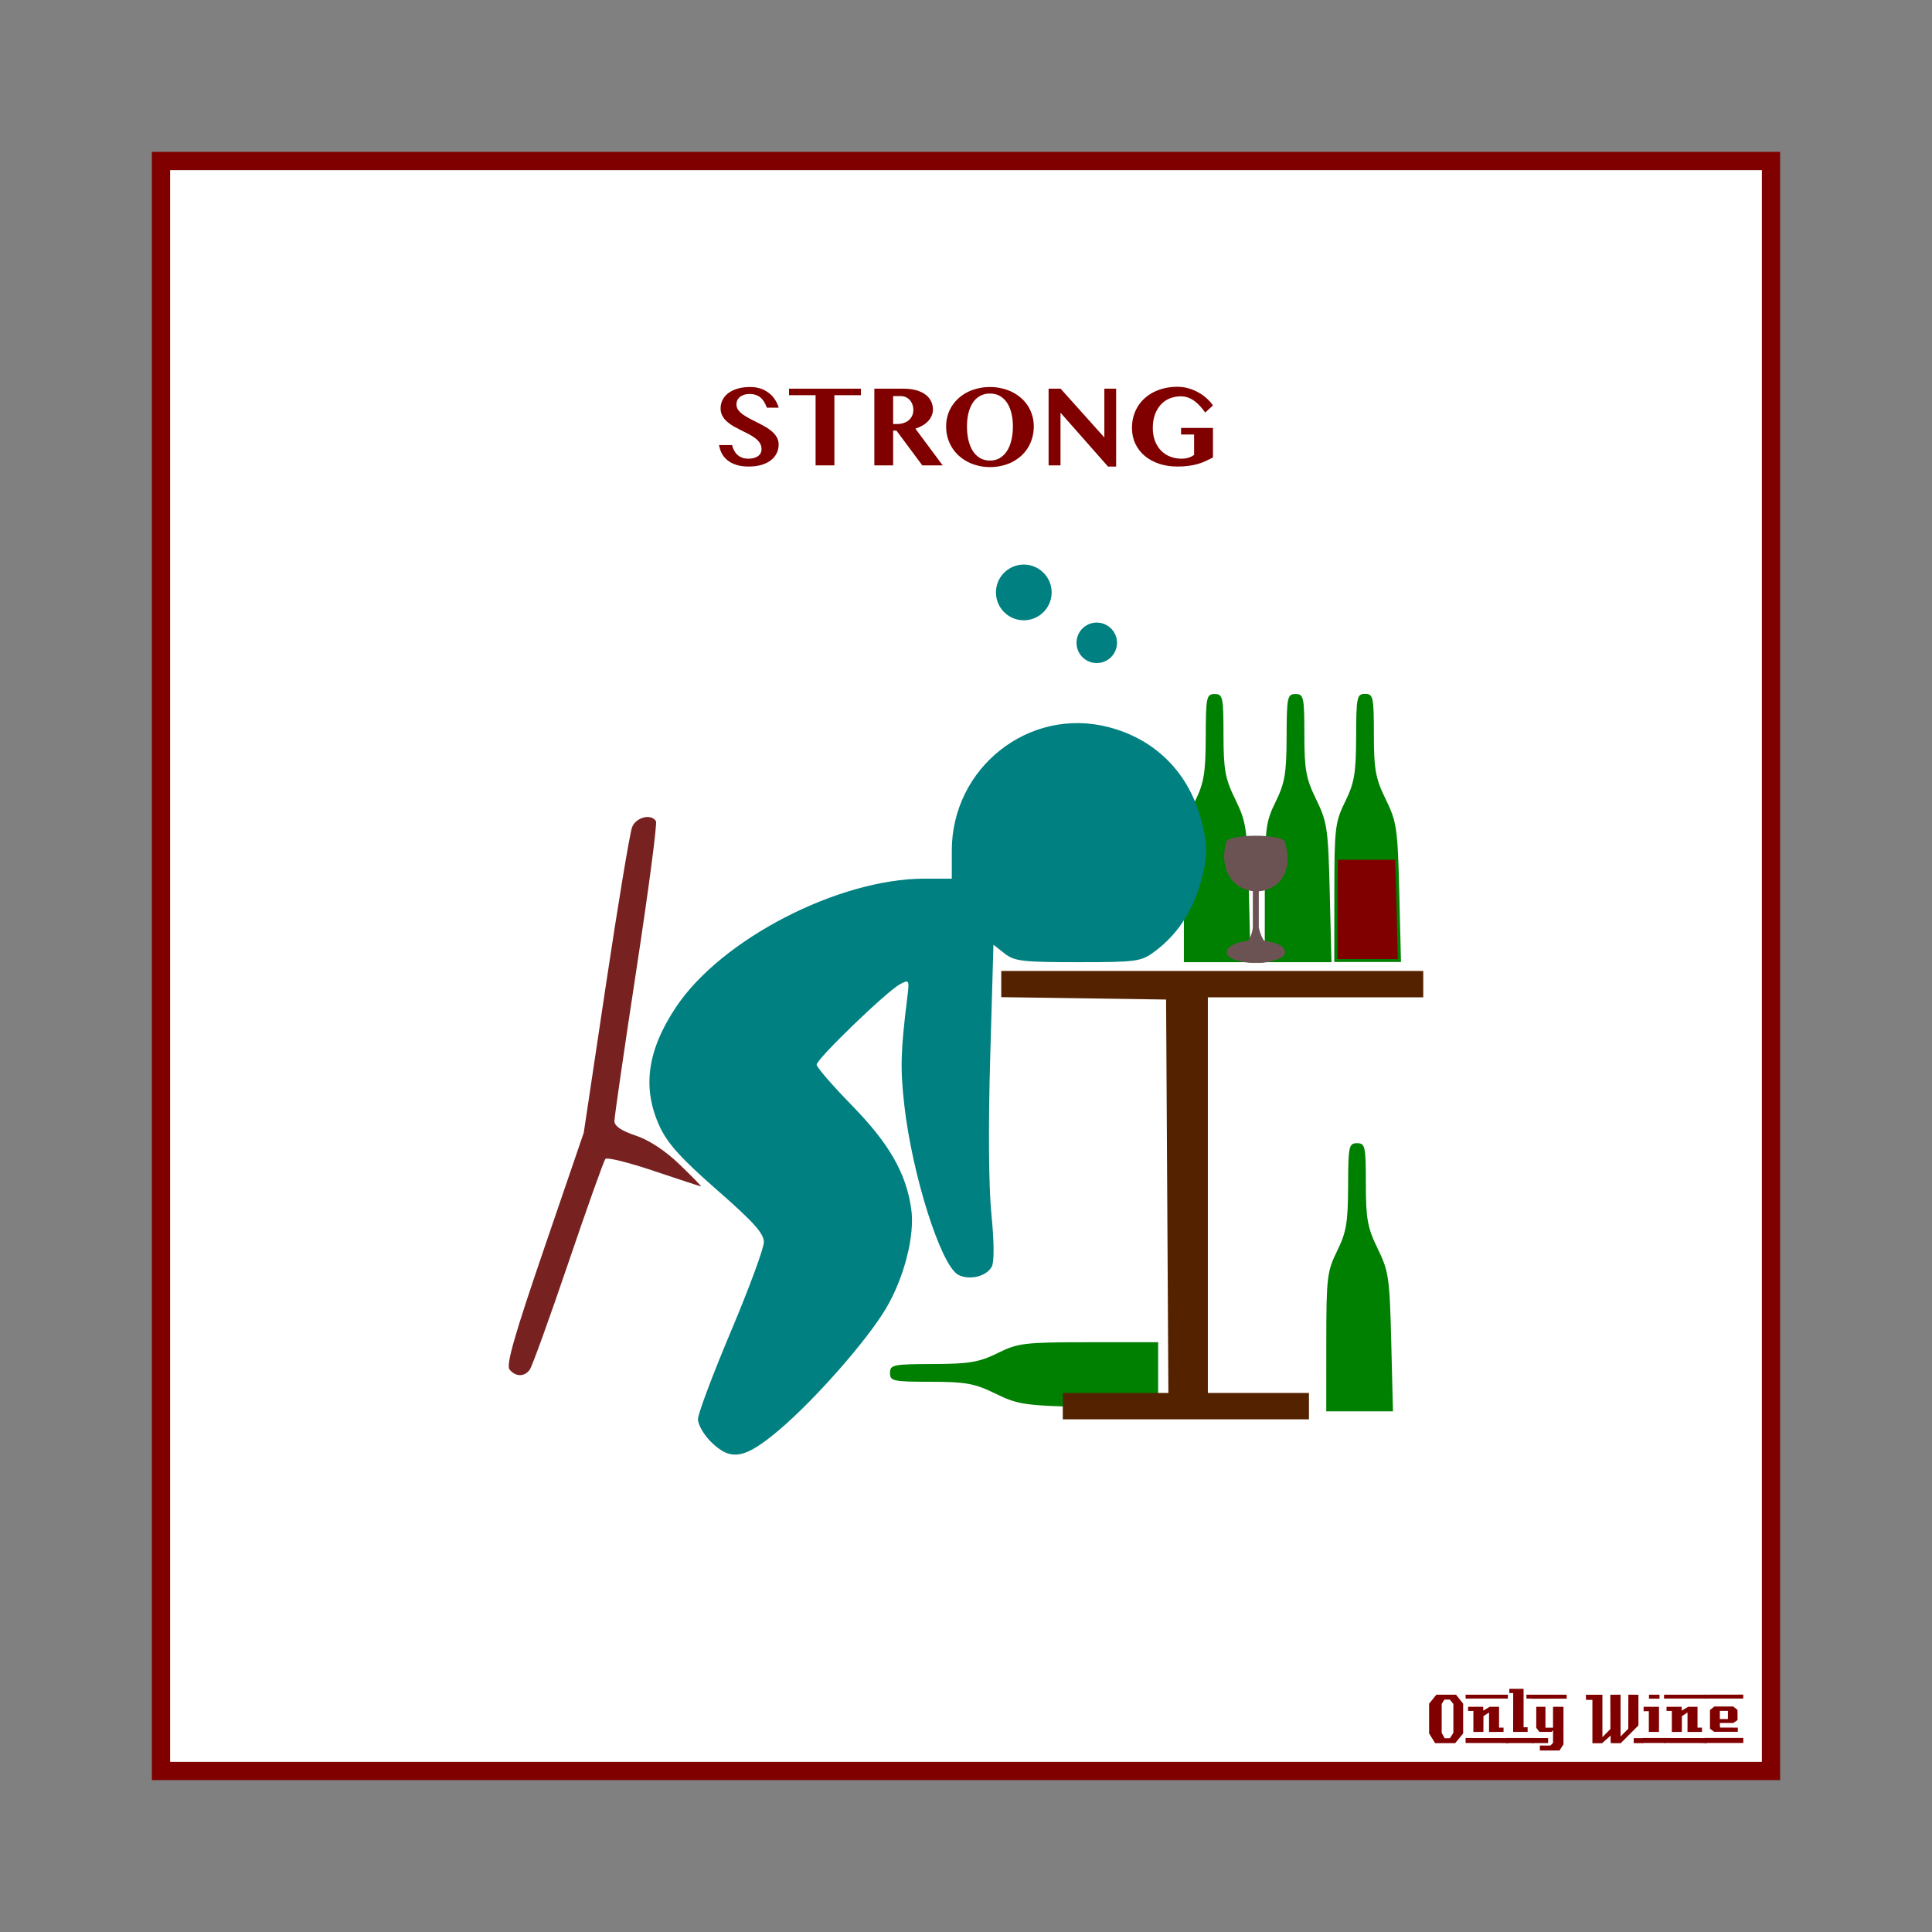 <svg:svg xmlns:ns1="http://sodipodi.sourceforge.net/DTD/sodipodi-0.dtd" xmlns:ns2="http://www.inkscape.org/namespaces/inkscape" xmlns:svg="http://www.w3.org/2000/svg" height="1051.081" id="svg2" version="1.1" viewBox="-82.627 -82.627 1051.081 1051.081" width="1051.081" ns1:docname="OnlyWine-78.svg" ns2:version="0.48+devel r9772">
  <svg:rect x="-82.627" y="-82.627" width="1051.081" height="1051.081" fill="#808080" stroke="none"/>
  <svg:g id="layer1" transform="translate(0,-166.536)" ns1:insensitive="true" ns2:groupmode="layer" ns2:label="Background">
    <svg:rect height="875.894" id="rect3840" style="color:#000000;fill:#ffffff;stroke:#800000;stroke-width:9.933;stroke-linecap:butt;stroke-linejoin:miter;stroke-miterlimit:4;stroke-opacity:1;stroke-dasharray:none;stroke-dashoffset:0;marker:none;visibility:visible;display:inline;overflow:visible;enable-background:accumulate" width="875.901" x="4.963" y="171.502" />
    <svg:g id="g3889" style="fill:#800000">
      <svg:path d="m 713.379,1026.962 -4.32,5.28 -10.92,0 -3.28,-5.28 0,-16.2 3.96,-4.88 10.68,0 3.88,4.88 0,16.2 m -5.32,-0.32 0,-15.72 -1.92,-2.36 -2.96,0 -1.48,2.36 0,15.72 1.6,2.92 2.88,0 1.88,-2.92" id="path3847" style="font-size:40px;font-style:normal;font-variant:normal;font-weight:normal;font-stretch:normal;text-align:start;line-height:125%;letter-spacing:0px;word-spacing:0px;writing-mode:lr-tb;text-anchor:start;fill:#800000;fill-opacity:1;stroke:none;font-family:LambrettistA;-inkscape-font-specification:LambrettistA" ns2:connector-curvature="0" />
      <svg:path d="m 737.71,1008.002 -23,0 0,-2.12 23,0 0,2.12 m -2.36,18.12 c -3.733,0 -6.36,0.013 -7.88,0.04 l 0,-10.6 -3.04,2 -0.04,8.56 -5.44,0.04 c 0,0 0,-3.813 0,-11.44 l -2.88,0 c -0.027,-1.52 -0.027,-2.267 0,-2.24 l 8.24,0 0,2.08 3.52,-2.08 5.08,0 c -2e-5,0 -2e-5,3.773 0,11.32 l 2.44,0 0,2.32 m 2.68,6.08 -23.32,-0.04 0,-2.72 23.32,0.04 c -2e-5,0 -2e-5,0.907 0,2.72" id="path3849" style="font-size:40px;font-style:normal;font-variant:normal;font-weight:normal;font-stretch:normal;text-align:start;line-height:125%;letter-spacing:0px;word-spacing:0px;writing-mode:lr-tb;text-anchor:start;fill:#800000;fill-opacity:1;stroke:none;font-family:LambrettistA;-inkscape-font-specification:LambrettistA" ns2:connector-curvature="0" />
      <svg:path d="m 751.538,1008.002 -3.72,0 c -10e-6,-0.72 -10e-6,-1.12 0,-1.2 -0.027,-0.08 -0.04,-0.387 -0.04,-0.92 l 3.76,0 0,2.12 m -3.08,18.12 -7.88,0 0.04,-21.12 -2.12,0 0,-2.32 7.76,0 0,20.92 2.2,0 0,2.52 m 3.2,6.08 -14.88,0 c 0,0 0,-0.92 0,-2.76 l 14.84,0 c -10e-6,0.747 0.013,1.667 0.04,2.76" id="path3851" style="font-size:40px;font-style:normal;font-variant:normal;font-weight:normal;font-stretch:normal;text-align:start;line-height:125%;letter-spacing:0px;word-spacing:0px;writing-mode:lr-tb;text-anchor:start;fill:#800000;fill-opacity:1;stroke:none;font-family:LambrettistA;-inkscape-font-specification:LambrettistA" ns2:connector-curvature="0" />
      <svg:path d="m 769.717,1008.042 -18.92,0.04 c 0,-1.467 0,-2.2 0,-2.2 l 18.88,0 c 0.027,1.333 0.04,2.053 0.04,2.16 m -1.76,24.88 -2.16,3.32 -10.68,0 0,-2.68 5.72,0 1.44,-1.44 0,-6.84 -0.84,0.84 -6.56,0 -1.72,-2.2 0,-11.44 5,0 0,11.36 4.12,0 0,-11.36 5.68,0 0,20.44 m -8.36,-0.72 -8.8,0 0,-2.76 8.8,0.04 0,2.72" id="path3853" style="font-size:40px;font-style:normal;font-variant:normal;font-weight:normal;font-stretch:normal;text-align:start;line-height:125%;letter-spacing:0px;word-spacing:0px;writing-mode:lr-tb;text-anchor:start;fill:#800000;fill-opacity:1;stroke:none;font-family:LambrettistA;-inkscape-font-specification:LambrettistA" ns2:connector-curvature="0" />
      <svg:path d="m 811.381,1032.242 -5.2,0 0,-2.72 5.2,0 0,2.72 m -2.64,-9.64 -9.64,9.68 c -2,0 -3.8,-0.013 -5.4,-0.04 -0.08,0 -0.107,-1.373 -0.08,-4.12 l -4.76,4.24 c -10e-6,-0.027 -0.013,-0.053 -0.04,-0.08 l -5.12,0 c -10e-6,0 -10e-6,-7.867 0,-23.6 l -3.48,0 -0.04,-2.76 8.96,0 0,23.08 4.36,-4.44 -0.04,-18.64 c 2.187,10e-5 4.04,-0.013 5.56,-0.04 l 0,22.76 4.2,-4.24 0.04,-18.52 c 1.387,0.027 3.213,0.04 5.48,0.04 -3e-5,3.28 -3e-5,8.84 0,16.68" id="path3855" style="font-size:40px;font-style:normal;font-variant:normal;font-weight:normal;font-stretch:normal;text-align:start;line-height:125%;letter-spacing:0px;word-spacing:0px;writing-mode:lr-tb;text-anchor:start;fill:#800000;fill-opacity:1;stroke:none;font-family:LambrettistA;-inkscape-font-specification:LambrettistA" ns2:connector-curvature="0" />
      <svg:path d="m 820.202,1008.042 -5.72,0 0,-2.16 5.72,0 0,2.16 m -0.28,18.08 -5.52,0 c -0.027,-2.16 -0.027,-5.92 0,-11.28 l -2.84,0.04 c -0.027,-1.573 -0.027,-2.373 0,-2.4 l 8.36,0 0,13.64 m 3.6,6.04 -12.64,0 c 0,0 0,-0.907 0,-2.72 l 12.64,0 0,2.72" id="path3857" style="font-size:40px;font-style:normal;font-variant:normal;font-weight:normal;font-stretch:normal;text-align:start;line-height:125%;letter-spacing:0px;word-spacing:0px;writing-mode:lr-tb;text-anchor:start;fill:#800000;fill-opacity:1;stroke:none;font-family:LambrettistA;-inkscape-font-specification:LambrettistA" ns2:connector-curvature="0" />
      <svg:path d="m 845.679,1008.002 -23,0 0,-2.12 23,0 0,2.12 m -2.36,18.12 c -3.733,0 -6.36,0.013 -7.88,0.04 l 0,-10.6 -3.04,2 -0.04,8.56 -5.44,0.04 c 0,0 0,-3.813 0,-11.44 l -2.88,0 c -0.027,-1.52 -0.027,-2.267 0,-2.24 l 8.24,0 0,2.08 3.52,-2.08 5.08,0 c -2e-5,0 -2e-5,3.773 0,11.32 l 2.44,0 0,2.32 m 2.68,6.08 -23.32,-0.04 0,-2.72 23.32,0.04 c -2e-5,0 -2e-5,0.907 0,2.72" id="path3859" style="font-size:40px;font-style:normal;font-variant:normal;font-weight:normal;font-stretch:normal;text-align:start;line-height:125%;letter-spacing:0px;word-spacing:0px;writing-mode:lr-tb;text-anchor:start;fill:#800000;fill-opacity:1;stroke:none;font-family:LambrettistA;-inkscape-font-specification:LambrettistA" ns2:connector-curvature="0" />
      <svg:path d="m 865.787,1005.842 -0.04,2.16 -21.48,0 c 0,10e-5 0,-0.707 0,-2.12 l 21.52,-0.04 m -3,20.24 -12.84,0 -2.28,-1.68 0,-10.2 2.4,-1.88 10.24,0 2.32,1.84 0.04,5.52 -2.32,1.6 -7.32,0 c -10e-6,0.64 0.013,1.067 0.04,1.28 0.053,0.213 0.08,0.613 0.08,1.2 l 9.64,0.04 c 0.053,0.907 0.053,1.667 0,2.28 m 3.04,6.08 -21.24,0 c 0,0 0,-0.92 0,-2.76 l 21.24,0 c -0.053,1.493 -0.053,2.413 0,2.76 m -8.4,-13.04 0,-4.44 -4.4,0 0,4.44 4.4,0" id="path3861" style="font-size:40px;font-style:normal;font-variant:normal;font-weight:normal;font-stretch:normal;text-align:start;line-height:125%;letter-spacing:0px;word-spacing:0px;writing-mode:lr-tb;text-anchor:start;fill:#800000;fill-opacity:1;stroke:none;font-family:LambrettistA;-inkscape-font-specification:LambrettistA" ns2:connector-curvature="0" />
    </svg:g>
  </svg:g>
  <svg:g id="layer2" ns2:groupmode="layer" ns2:label="Draw">
    <svg:g id="g3998">
      <svg:g id="g3991" transform="matrix(1.081,0,0,1.081,49.643,37.328)">
        <svg:path d="m 549.176,338.33 c 0.02,-32.509 0.383,-35.571 5.46,-45.892 4.629,-9.409 5.45,-14.273 5.509,-32.622 0.064,-20.066 0.376,-21.564 4.492,-21.564 4.103,0 4.425,1.482 4.445,20.458 0.018,17.69 0.826,22.103 5.97,32.622 5.532,11.314 6.008,14.599 6.808,46.998 l 0.859,34.833 -16.782,0 -16.782,0 0.02,-34.833 z" id="path3993" style="fill:#008000;fill-opacity:1" ns2:connector-curvature="0" />
        <svg:path d="m 550.974,321.721 c -0.126,4.69 -0.165,10.614 -0.169,18.493 l -0.028,31.48 15.161,0 15.161,0 -0.762,-31.48 c -0.194,-7.864 -0.375,-13.775 -0.621,-18.493 l -28.741,0 z" id="path3995" style="fill:#800000;fill-opacity:1" ns2:connector-curvature="0" />
      </svg:g>
      <svg:path d="m 605.474,403.168 c 0.021,-35.153 0.414,-38.464 5.904,-49.623 5.005,-10.174 5.893,-15.434 5.957,-35.274 0.07,-21.698 0.407,-23.317 4.858,-23.317 4.437,0 4.785,1.602 4.806,22.121 0.019,19.129 0.893,23.901 6.455,35.274 5.982,12.234 6.497,15.786 7.361,50.819 l 0.929,37.666 -18.146,0 -18.146,0 0.021,-37.666 z" id="path4034" style="fill:#008000;fill-opacity:1" ns2:connector-curvature="0" />
      <svg:path d="m 561.474,403.168 c 0.021,-35.153 0.414,-38.464 5.904,-49.623 5.005,-10.174 5.893,-15.434 5.957,-35.274 0.07,-21.698 0.407,-23.317 4.858,-23.317 4.437,0 4.785,1.602 4.806,22.121 0.019,19.129 0.893,23.901 6.455,35.274 5.982,12.234 6.497,15.786 7.361,50.819 l 0.929,37.666 -18.146,0 -18.146,0 0.021,-37.666 z" id="path4197" style="fill:#008000;fill-opacity:1" ns2:connector-curvature="0" />
      <svg:path d="m 304.069,701.69 c -3.845,-3.845 -6.99,-9.344 -6.99,-12.221 0,-2.877 8.071,-24.364 17.936,-47.75 9.865,-23.386 17.936,-45.25 17.936,-48.588 0,-4.722 -5.654,-11.014 -25.487,-28.363 -19.267,-16.854 -26.848,-25.214 -31.066,-34.253 -9.815,-21.035 -7.041,-41.591 8.818,-65.339 24.62,-36.868 88.344,-69.78 135.108,-69.78 l 14.863,0 0,-15.275 c 0,-45.086 41.986,-78.259 85.077,-67.22 25.808,6.612 44.069,25.027 50.776,51.204 3.025,11.806 3.274,17.225 1.23,26.754 -4.185,19.512 -13.048,34.089 -26.979,44.367 -7.132,5.261 -9.695,5.608 -41.49,5.608 -30.178,0 -34.55,-0.52 -39.922,-4.745 l -6.032,-4.745 -1.766,61.237 c -1.087,37.677 -0.834,70.556 0.657,85.458 1.481,14.798 1.571,25.838 0.233,28.377 -2.84,5.388 -12.276,7.701 -18.29,4.483 -9.416,-5.039 -24.99,-54.06 -29.337,-92.342 -2.247,-19.789 -1.985,-29.372 1.59,-58.17 1.249,-10.065 1.143,-10.265 -3.997,-7.514 -7.211,3.859 -45.286,40.626 -45.286,43.73 0,1.373 8.608,11.316 19.129,22.094 20.369,20.868 29.522,36.812 32.337,56.33 2.08,14.423 -3.837,37.616 -13.889,54.439 -10.383,17.375 -38.516,49.348 -57.872,65.769 -18.833,15.977 -26.444,17.295 -37.284,6.455 z" id="path4207" style="fill:#008080" ns2:connector-curvature="0" />
      <svg:path d="m 509.783,647.591 c -35.153,0.021 -38.464,0.414 -49.623,5.904 -10.174,5.005 -15.434,5.893 -35.274,5.957 -21.698,0.07 -23.317,0.407 -23.317,4.858 0,4.437 1.602,4.785 22.121,4.806 19.129,0.019 23.901,0.893 35.274,6.455 12.234,5.982 15.786,6.497 50.819,7.361 l 37.666,0.929 0,-18.146 0,-18.146 -37.666,0.021 z" id="path3996" style="fill:#008000;fill-opacity:1" ns2:connector-curvature="0" />
      <svg:path d="m 495.572,682.374 0,-7.174 28.722,0 28.722,0 -0.622,-107.019 -0.623,-107.019 -44.84,-0.651 -44.84,-0.651 0,-7.122 0,-7.122 114.791,0 114.791,0 0,7.174 0,7.174 -58.591,0 -58.591,0 0,107.617 0,107.617 27.502,0 27.502,0 0,7.174 0,7.174 -66.962,0 -66.962,0 0,-7.174 z" id="path4205" style="fill:#552200" ns2:connector-curvature="0" />
      <svg:path d="m 194.586,662.458 c -1.989,-2.397 2.638,-18.585 18.87,-66.013 l 21.505,-62.837 12.063,-80.466 c 6.635,-44.256 13.055,-82.887 14.267,-85.847 2.202,-5.375 10.356,-7.378 12.95,-3.182 0.748,1.21 -4.032,37.496 -10.621,80.636 -6.589,43.14 -11.98,80.268 -11.98,82.506 0,2.741 3.775,5.323 11.566,7.911 7.314,2.429 16.103,8.215 23.907,15.737 6.788,6.542 12.018,11.895 11.623,11.895 -0.395,0 -11.905,-3.768 -25.579,-8.372 -13.673,-4.605 -25.563,-7.564 -26.421,-6.577 -0.858,0.988 -9.967,26.548 -20.242,56.8 -10.275,30.252 -19.714,56.349 -20.976,57.993 -2.981,3.885 -7.62,3.806 -10.933,-0.186 z" id="path4201" style="fill:#782121" ns2:connector-curvature="0" />
      <svg:path d="m 441.641,212.548 a 10.182,10.182 0 1 1 -3.9e-4,-0.088" id="path4209" style="color:#000000;fill:#008080;stroke:none;stroke-width:1;marker:none;visibility:visible;display:inline;overflow:visible;enable-background:accumulate" transform="matrix(1.081,0,0,1.081,47.643,37.328)" ns1:cx="431.45871" ns1:cy="212.5475" ns1:end="6.2745164" ns1:open="true" ns1:rx="10.181916" ns1:ry="10.181916" ns1:start="0" ns1:type="arc" />
      <svg:path d="m 441.641,212.548 a 10.182,10.182 0 1 1 -3.9e-4,-0.088" id="path4211" style="color:#000000;fill:#008080;stroke:none;stroke-width:1;marker:none;visibility:visible;display:inline;overflow:visible;enable-background:accumulate" transform="matrix(1.487,0,0,1.487,-167.221,-76.383)" ns1:cx="431.45871" ns1:cy="212.5475" ns1:end="6.2745164" ns1:open="true" ns1:rx="10.181916" ns1:ry="10.181916" ns1:start="0" ns1:type="arc" />
      <svg:g id="g7649" style="fill:#6c5353;stroke:#6c5353" transform="matrix(0.127,0,0,0.127,449.933,350.007)">
        <svg:path d="m 1065.802,662.517 c 30.203,-54.321 220.102,-50.57 241.97,0 2.88,4.84 3.075,15.073 0,20.751 -48.664,49.332 -210.557,41.447 -241.97,0 -3.642,-4.435 -4.095,-16.937 0,-20.751 z" id="rect3220" style="color:#000000;fill:#6c5353;fill-opacity:1;stroke:#6c5353;stroke-width:2.718;stroke-linecap:butt;stroke-linejoin:miter;stroke-miterlimit:4;stroke-opacity:1;stroke-dasharray:none;stroke-dashoffset:0;marker:none;visibility:visible;display:inline;overflow:visible;enable-background:accumulate" ns1:nodetypes="ccccc" ns2:connector-curvature="0" />
        <svg:path d="m 1076.61,674.217 c 38.883,29.471 159.392,36.826 219.684,1.582" id="path3223" style="color:#000000;fill:#6c5353;stroke:#6c5353;stroke-width:3.345;stroke-linecap:round;stroke-linejoin:round;stroke-miterlimit:4;stroke-opacity:1;stroke-dasharray:none;stroke-dashoffset:0;marker:none;visibility:visible;display:inline;overflow:visible;enable-background:accumulate" ns1:nodetypes="cc" ns2:connector-curvature="0" />
        <svg:path d="m 1115.822,649.238 c 29.259,-9.638 53.076,-29.847 59.727,-83.396 l 0,-163.585 21.331,0 0,163.585 c 9.223,40.029 23.438,74.427 60.201,83.396" id="path3165" style="color:#000000;fill:#6c5353;fill-opacity:1;stroke:#6c5353;stroke-width:3.866;stroke-linecap:round;stroke-linejoin:round;stroke-miterlimit:4;stroke-opacity:1;stroke-dasharray:none;stroke-dashoffset:0;marker:none;visibility:visible;display:inline;overflow:visible;enable-background:accumulate" ns1:nodetypes="cccccc" ns2:connector-curvature="0" />
        <svg:path d="m 1065.472,312.552 244.997,0 -10.254,30.396 -15.747,22.339 -31.861,26.001 -26.001,10.62 -28.565,5.859 -27.832,-2.93 -26.367,-6.958 -21.973,-8.789 -18.677,-13.916 -17.944,-19.043 -10.62,-16.48 -5.493,-10.62 z" id="path3980" style="color:#000000;fill:#6c5353;fill-opacity:1;stroke:#6c5353;stroke-width:1.473px;stroke-linecap:butt;stroke-linejoin:miter;stroke-miterlimit:4;stroke-opacity:1;stroke-dasharray:none;stroke-dashoffset:0;marker:none;visibility:visible;display:inline;overflow:visible;enable-background:accumulate" ns2:connector-curvature="0" />
        <svg:path d="m 548.145,348.285 c 0,8.92 -49.74,16.151 -111.097,16.151 -61.357,0 -111.097,-7.231 -111.097,-16.151 0,-8.92 49.74,-16.151 111.097,-16.151 60.982,0 110.565,7.146 111.093,16.011" id="path3982" style="color:#000000;fill:#6c5353;fill-opacity:1;stroke:#6c5353;stroke-width:1;marker:none;visibility:visible;display:inline;overflow:visible;enable-background:accumulate" transform="matrix(1.038,0,0,1.123,733.456,-79.689)" ns1:cx="437.04816" ns1:cy="348.28525" ns1:end="6.2745164" ns1:open="true" ns1:rx="111.09734" ns1:ry="16.150715" ns1:start="0" ns1:type="arc" />
        <svg:path d="m 1065.242,202.156 c -64.417,264.659 316.697,263.636 239.39,0 l 0.727,0" id="path3949" style="color:#000000;fill:#6c5353;stroke:#6c5353;stroke-width:11.086;stroke-linecap:round;stroke-linejoin:round;stroke-miterlimit:4;stroke-opacity:1;stroke-dasharray:none;stroke-dashoffset:0;marker:none;visibility:visible;display:inline;overflow:visible;enable-background:accumulate" ns1:nodetypes="ccc" ns2:connector-curvature="0" />
        <svg:path d="m 1064.287,202.729 c -66.509,271.851 320.978,270.8 241.161,0 l 0,0" id="path3935" style="color:#000000;fill:#6c5353;stroke:#6c5353;stroke-width:11.417;stroke-linecap:round;stroke-linejoin:round;stroke-miterlimit:4;stroke-opacity:1;stroke-dasharray:none;stroke-dashoffset:0;marker:none;visibility:visible;display:inline;overflow:visible;enable-background:accumulate" ns1:nodetypes="ccc" ns2:connector-curvature="0" />
        <svg:g id="g3971" style="fill:#6c5353;stroke:#6c5353" transform="matrix(1.117,0,0,1.122,696.929,-79.646)">
          <svg:path d="m 547.278,271.094 c 0,12.652 -48.72,22.909 -108.819,22.909 -60.099,0 -108.819,-10.257 -108.819,-22.909 0,-12.652 48.72,-22.909 108.819,-22.909 59.731,0 108.297,10.136 108.815,22.711" id="path3953" style="color:#000000;fill:#6c5353;stroke:#6c5353;stroke-width:5;stroke-linecap:round;stroke-linejoin:round;stroke-miterlimit:4;stroke-opacity:1;stroke-dasharray:none;stroke-dashoffset:0;marker:none;visibility:visible;display:inline;overflow:visible;enable-background:accumulate" transform="matrix(1.012,0,0,0.999,-6.293,-19.835)" ns1:cx="438.45877" ns1:cy="271.09354" ns1:end="6.2745164" ns1:open="true" ns1:rx="108.81923" ns1:ry="22.909311" ns1:start="0" ns1:type="arc" />
          <svg:g id="g3966" style="fill:#6c5353;stroke:#6c5353" transform="translate(1.705,0)">
            <svg:path d="m 330.04,247.291 c 27.972,-24.004 184.919,-23.638 211.305,-0.351" id="path3957" style="color:#000000;fill:#6c5353;stroke:#6c5353;stroke-width:3.151;stroke-linecap:round;stroke-linejoin:round;stroke-miterlimit:4;stroke-opacity:1;stroke-dasharray:none;stroke-dashoffset:0;marker:none;visibility:visible;display:inline;overflow:visible;enable-background:accumulate" ns1:nodetypes="cc" ns2:connector-curvature="0" />
            <svg:path d="m 332.75,244.544 c -2.764,0.286 -4.921,2.694 -4.921,5.59 0,3.09 2.454,5.59 5.482,5.59 0.312,0 0.606,-0.047 0.903,-0.098 l 0,-11.017 c -0.299,-0.052 -0.59,-0.065 -0.903,-0.065 -0.189,0 -0.376,-0.019 -0.561,0 z" id="path3959" style="color:#000000;fill:#6c5353;stroke:#6c5353;stroke-width:1.021;stroke-linecap:round;stroke-linejoin:round;stroke-miterlimit:4;stroke-opacity:1;stroke-dasharray:none;stroke-dashoffset:0;marker:none;visibility:visible;display:inline;overflow:visible;enable-background:accumulate" ns2:connector-curvature="0" />
            <svg:path d="m 538.496,244.166 c 2.758,0.296 4.909,2.782 4.909,5.774 0,3.191 -2.448,5.774 -5.469,5.774 -0.311,0 -0.604,-0.049 -0.901,-0.101 l 0,-11.379 c 0.298,-0.053 0.588,-0.068 0.901,-0.068 0.189,0 0.375,-0.02 0.559,0 z" id="path3964" style="color:#000000;fill:#6c5353;stroke:#6c5353;stroke-width:1.037;stroke-linecap:round;stroke-linejoin:round;stroke-miterlimit:4;stroke-opacity:1;stroke-dasharray:none;stroke-dashoffset:0;marker:none;visibility:visible;display:inline;overflow:visible;enable-background:accumulate" ns2:connector-curvature="0" />
          </svg:g>
        </svg:g>
        <svg:path d="m 1095.561,321.352 c 43.416,25.208 139.467,26.93 181.991,0" id="path3986" style="color:#000000;fill:#6c5353;stroke:#6c5353;stroke-width:2.245;stroke-linecap:round;stroke-linejoin:round;stroke-miterlimit:4;stroke-opacity:1;stroke-dasharray:none;stroke-dashoffset:0;marker:none;visibility:visible;display:inline;overflow:visible;enable-background:accumulate" ns1:nodetypes="cc" ns2:connector-curvature="0" />
      </svg:g>
      <svg:path d="m 638.928,647.534 c 0.021,-35.153 0.414,-38.464 5.904,-49.623 5.005,-10.174 5.893,-15.434 5.957,-35.274 0.07,-21.698 0.407,-23.317 4.858,-23.317 4.437,0 4.785,1.602 4.806,22.121 0.019,19.129 0.893,23.901 6.455,35.274 5.982,12.234 6.497,15.786 7.361,50.819 l 0.929,37.666 -18.146,0 -18.146,0 0.021,-37.666 z" id="path3994" style="fill:#008000;fill-opacity:1" ns2:connector-curvature="0" />
    </svg:g>
    <svg:g id="text4027" style="font-size:60px;font-style:normal;font-variant:normal;font-weight:bold;font-stretch:normal;text-align:start;line-height:125%;letter-spacing:0px;word-spacing:0px;writing-mode:lr-tb;text-anchor:start;fill:#800000;fill-opacity:1;stroke:none;font-family:Oriya MN;-inkscape-font-specification:Oriya MN Bold" transform="translate(289.916,0)">
      <svg:path d="m 34.726,171.192 c -2.5,-1e-5 -4.688,-0.293 -6.562,-0.879 -1.875,-0.586 -3.477,-1.396 -4.805,-2.432 -1.309,-1.035 -2.354,-2.266 -3.135,-3.691 -0.762,-1.426 -1.289,-2.988 -1.582,-4.688 l 7.09,0 c 0.254,1.035 0.615,2.012 1.084,2.93 0.469,0.898 1.064,1.68 1.787,2.344 0.723,0.664 1.582,1.191 2.578,1.582 0.996,0.371 2.148,0.557 3.457,0.557 0.879,1e-5 1.738,-0.088 2.578,-0.264 0.859,-0.195 1.621,-0.498 2.285,-0.908 0.684,-0.41 1.23,-0.947 1.641,-1.611 0.41,-0.684 0.615,-1.514 0.615,-2.49 -2.7e-5,-1.25 -0.322,-2.353 -0.967,-3.311 -0.625,-0.957 -1.465,-1.826 -2.52,-2.607 -1.035,-0.801 -2.227,-1.543 -3.574,-2.227 -1.328,-0.684 -2.686,-1.367 -4.072,-2.051 -1.387,-0.703 -2.754,-1.426 -4.102,-2.168 -1.328,-0.762 -2.52,-1.611 -3.574,-2.549 -1.035,-0.937 -1.875,-1.992 -2.52,-3.164 -0.625,-1.172 -0.938,-2.519 -0.938,-4.043 -4e-6,-1.66 0.361,-3.193 1.084,-4.6 0.723,-1.426 1.768,-2.656 3.135,-3.691 1.387,-1.035 3.076,-1.846 5.068,-2.432 1.992,-0.586 4.258,-0.879 6.797,-0.879 2.109,4e-5 4.014,0.293 5.713,0.879 1.699,0.586 3.193,1.387 4.482,2.402 1.309,0.996 2.402,2.178 3.281,3.545 0.898,1.367 1.582,2.842 2.051,4.424 l -6.445,0 c -0.371,-0.996 -0.801,-1.943 -1.289,-2.842 -0.488,-0.898 -1.094,-1.689 -1.816,-2.373 -0.723,-0.684 -1.592,-1.221 -2.607,-1.611 -1.016,-0.41 -2.236,-0.615 -3.662,-0.615 -1.328,4e-5 -2.451,0.176 -3.369,0.527 -0.918,0.352 -1.66,0.801 -2.227,1.348 -0.566,0.527 -0.977,1.123 -1.23,1.787 -0.234,0.664 -0.352,1.318 -0.352,1.963 -1.3e-5,1.113 0.322,2.129 0.967,3.047 0.664,0.898 1.533,1.738 2.607,2.52 1.094,0.762 2.324,1.504 3.691,2.227 1.367,0.703 2.764,1.416 4.189,2.139 1.445,0.723 2.852,1.475 4.219,2.256 1.387,0.781 2.617,1.65 3.691,2.607 1.094,0.938 1.963,1.982 2.607,3.135 0.664,1.152 0.996,2.451 0.996,3.896 -3.6e-5,1.699 -0.352,3.281 -1.055,4.746 -0.703,1.445 -1.748,2.715 -3.135,3.809 -1.367,1.074 -3.076,1.924 -5.127,2.549 -2.031,0.605 -4.375,0.908 -7.031,0.908" id="path4032" style="fill:#800000" ns2:connector-curvature="0" />
      <svg:path d="m 95.839,128.828 0,3.545 -14.443,0 0,38.174 -10.225,0 0,-38.174 -14.443,0 0,-3.545 39.111,0" id="path4035" style="fill:#800000" ns2:connector-curvature="0" />
      <svg:path d="m 103.134,128.828 15.674,0 c 2.695,5e-5 5.059,0.283 7.09,0.85 2.031,0.566 3.721,1.357 5.068,2.373 1.348,1.016 2.353,2.217 3.018,3.604 0.684,1.387 1.025,2.9 1.025,4.541 -3e-5,1.172 -0.234,2.295 -0.703,3.369 -0.449,1.055 -1.094,2.031 -1.934,2.93 -0.84,0.879 -1.846,1.67 -3.018,2.373 -1.172,0.684 -2.471,1.25 -3.896,1.699 l 14.854,19.98 -11.104,0 -14.033,-18.896 -1.816,0 0,18.896 -10.225,0 0,-41.719 m 10.225,19.219 2.227,0 c 1.25,3e-5 2.402,-0.176 3.457,-0.527 1.074,-0.352 2.002,-0.85 2.783,-1.494 0.781,-0.664 1.396,-1.465 1.846,-2.402 0.449,-0.957 0.674,-2.031 0.674,-3.223 -2e-5,-1.094 -0.176,-2.1 -0.527,-3.018 -0.332,-0.918 -0.801,-1.709 -1.406,-2.373 -0.605,-0.684 -1.328,-1.211 -2.168,-1.582 -0.82,-0.371 -1.729,-0.557 -2.725,-0.557 l -4.16,0 0,15.176" id="path4037" style="fill:#800000" ns2:connector-curvature="0" />
      <svg:path d="m 166.035,171.485 c -2.246,0 -4.395,-0.254 -6.445,-0.762 -2.051,-0.488 -3.955,-1.191 -5.713,-2.109 -1.758,-0.918 -3.359,-2.031 -4.805,-3.34 -1.445,-1.309 -2.676,-2.783 -3.691,-4.424 -1.016,-1.641 -1.807,-3.418 -2.373,-5.332 -0.547,-1.934 -0.82,-3.975 -0.82,-6.123 0,-2.109 0.273,-4.102 0.82,-5.977 0.566,-1.895 1.357,-3.633 2.373,-5.215 1.016,-1.582 2.246,-3.008 3.691,-4.277 1.445,-1.289 3.047,-2.373 4.805,-3.252 1.758,-0.879 3.662,-1.553 5.713,-2.021 2.051,-0.488 4.199,-0.732 6.445,-0.732 2.246,4e-5 4.394,0.244 6.445,0.732 2.051,0.469 3.955,1.152 5.713,2.051 1.758,0.879 3.359,1.953 4.805,3.223 1.445,1.27 2.676,2.695 3.691,4.277 1.016,1.582 1.797,3.311 2.344,5.186 0.566,1.875 0.85,3.857 0.85,5.947 -5e-5,2.207 -0.283,4.287 -0.85,6.24 -0.547,1.953 -1.328,3.75 -2.344,5.391 -1.016,1.641 -2.246,3.115 -3.691,4.424 -1.445,1.289 -3.047,2.393 -4.805,3.311 -1.758,0.898 -3.662,1.582 -5.713,2.051 -2.051,0.488 -4.199,0.732 -6.445,0.732 m 0,-3.545 c 2.031,0 3.818,-0.459 5.361,-1.377 1.562,-0.938 2.871,-2.227 3.926,-3.867 1.055,-1.66 1.846,-3.623 2.373,-5.889 0.547,-2.266 0.82,-4.736 0.82,-7.412 -4e-5,-2.637 -0.273,-5.049 -0.82,-7.236 -0.527,-2.207 -1.318,-4.102 -2.373,-5.684 -1.055,-1.582 -2.363,-2.812 -3.926,-3.691 -1.543,-0.879 -3.33,-1.318 -5.361,-1.318 -2.051,4e-5 -3.857,0.439 -5.42,1.318 -1.563,0.879 -2.871,2.109 -3.926,3.691 -1.035,1.582 -1.826,3.477 -2.373,5.684 -0.527,2.188 -0.791,4.6 -0.791,7.236 -1e-5,2.676 0.264,5.146 0.791,7.412 0.547,2.266 1.338,4.229 2.373,5.889 1.055,1.641 2.363,2.93 3.926,3.867 1.562,0.918 3.369,1.377 5.42,1.377" id="path4039" style="fill:#800000" ns2:connector-curvature="0" />
      <svg:path d="m 197.939,128.828 6.533,0 23.789,26.543 0,-26.543 6.416,0 0,42.363 -4.424,0 -25.84,-29.297 0,28.652 -6.475,0 0,-41.719" id="path4041" style="fill:#800000" ns2:connector-curvature="0" />
      <svg:path d="m 270.009,150.186 17.344,0 0,16.084 c -1.348,0.703 -2.686,1.357 -4.014,1.963 -1.328,0.605 -2.754,1.133 -4.277,1.582 -1.523,0.43 -3.184,0.762 -4.98,0.996 -1.777,0.254 -3.789,0.381 -6.035,0.381 -3.594,-1e-5 -6.904,-0.498 -9.932,-1.494 -3.027,-1.016 -5.645,-2.441 -7.852,-4.277 -2.188,-1.836 -3.896,-4.043 -5.127,-6.621 -1.23,-2.578 -1.846,-5.449 -1.846,-8.613 0,-2.207 0.273,-4.297 0.82,-6.27 0.566,-1.973 1.357,-3.789 2.373,-5.449 1.035,-1.66 2.285,-3.144 3.75,-4.453 1.484,-1.328 3.135,-2.451 4.951,-3.369 1.836,-0.918 3.828,-1.621 5.977,-2.109 2.148,-0.488 4.424,-0.732 6.826,-0.732 2.129,5e-5 4.17,0.283 6.123,0.85 1.953,0.566 3.76,1.328 5.42,2.285 1.68,0.938 3.184,2.022 4.512,3.252 1.328,1.211 2.432,2.461 3.311,3.75 l -4.219,3.867 c -0.879,-1.25 -1.807,-2.412 -2.783,-3.486 -0.957,-1.074 -1.982,-2.002 -3.076,-2.783 -1.074,-0.801 -2.236,-1.426 -3.486,-1.875 -1.23,-0.449 -2.559,-0.674 -3.984,-0.674 -2.168,4e-5 -4.18,0.391 -6.035,1.172 -1.855,0.762 -3.457,1.885 -4.805,3.369 -1.348,1.465 -2.412,3.262 -3.193,5.391 -0.762,2.129 -1.143,4.551 -1.143,7.266 -2e-5,2.695 0.41,5.088 1.23,7.178 0.82,2.07 1.934,3.818 3.34,5.244 1.406,1.406 3.057,2.48 4.951,3.223 1.914,0.723 3.955,1.084 6.123,1.084 1.289,1e-5 2.51,-0.166 3.662,-0.498 1.152,-0.352 2.207,-0.869 3.164,-1.553 l 0,-11.104 -7.09,0 0,-3.574" id="path4043" style="fill:#800000" ns2:connector-curvature="0" />
    </svg:g>
  </svg:g>
</svg:svg>